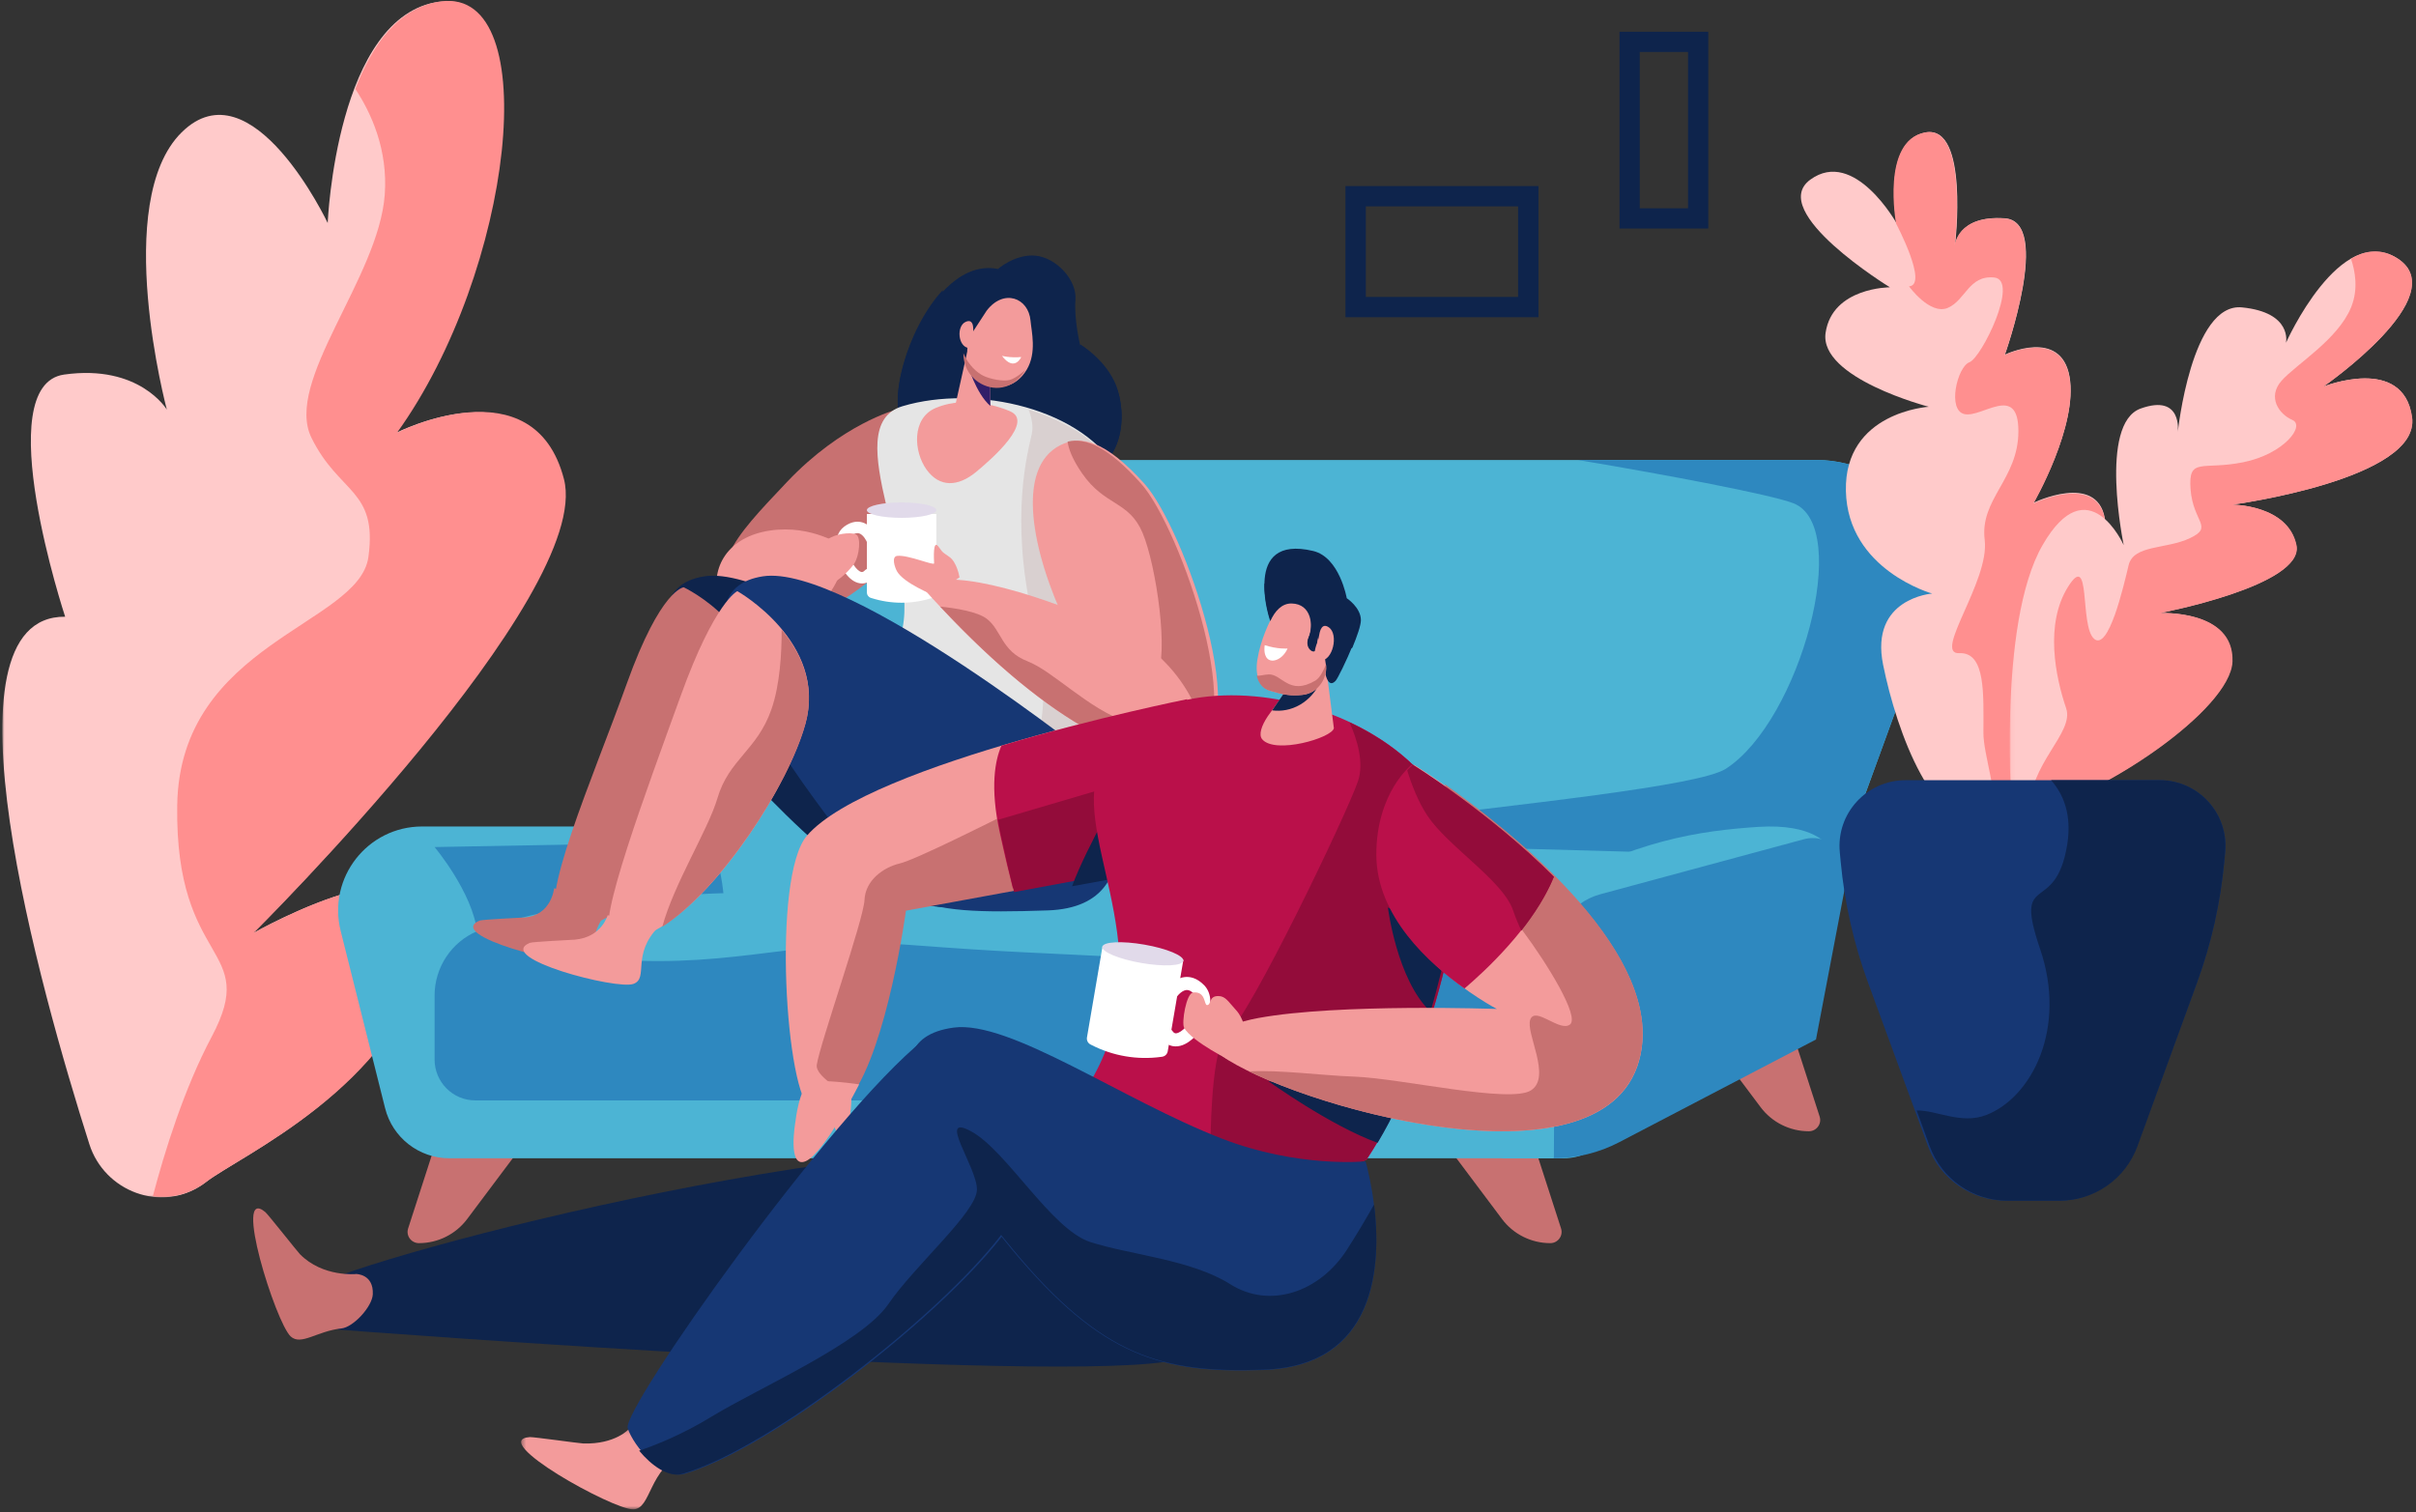 <?xml version="1.0" encoding="UTF-8"?>
<svg width="543px" height="340px" viewBox="0 0 543 340" version="1.1" xmlns="http://www.w3.org/2000/svg" xmlns:xlink="http://www.w3.org/1999/xlink">
    <rect x="0" y="0" width="543" height="340" fill="#333333" stroke="none"/>
    <!-- Generator: Sketch 57.1 (83088) - https://sketch.com -->
    <title>Illustration</title>
    <desc>Created with Sketch.</desc>
    <defs>
        <polygon id="path-1" points="0 0.059 126.216 0.059 126.216 268.982 0 268.982"></polygon>
        <polygon id="path-3" points="0.365 0.134 37.256 0.134 37.256 18.214 0.365 18.214"></polygon>
        <polygon id="path-5" points="0.089 0.104 90.591 0.104 90.591 126.761 0.089 126.761"></polygon>
    </defs>
    <g id="Community-Health" stroke="none" stroke-width="1" fill="none" fill-rule="evenodd">
        <g transform="translate(-857, -277)" id="Hero">
            <g>
                <g id="Illustration" transform="translate(857.52, 277.2)">
                    <g id="Group-3">
                        <mask id="mask-2" fill="white">
                            <use xlink:href="#path-1"></use>
                        </mask>
                        <g id="Clip-2"></g>
                        <path d="M19.555,257.001 C8.502,222.24 -15.207,138.168 14.123,138.447 C14.123,138.447 -3.063,86.39 13.89,84.007 C30.841,81.622 36.976,91.883 36.976,91.883 C36.976,91.883 24.494,45.188 40.299,29.563 C56.104,13.937 73.131,49.931 73.131,49.931 C73.131,49.931 75.045,3.182 98.316,0.161 C121.587,-2.858 114.441,60.824 88.397,97.159 C88.397,97.159 119.081,81.465 125.797,107.592 C132.509,133.717 56.273,209.639 56.273,209.639 C56.273,209.639 102.582,183.203 95.289,213.777 C87.995,244.349 53.266,259.701 45.777,265.527 C45.51,265.733 45.234,265.934 44.953,266.13 C35.726,272.477 22.956,267.703 19.555,257.001" id="Fill-1" fill="#FFCACA" mask="url(#mask-2)"></path>
                    </g>
                    <path d="M56.493,209.538 C56.493,209.538 132.963,133.631 126.228,107.511 C119.492,81.389 88.715,97.081 88.715,97.081 C114.84,60.755 122.006,-2.917 98.664,0.104 C89.036,1.347 83.055,10.033 79.349,19.807 C82.971,25.295 86.675,33.5 85.959,43.513 C84.616,62.322 63.256,85.557 69.485,98.222 C75.716,110.891 84.386,109.775 82.277,125.036 C80.166,140.3 39.844,144.346 39.311,180.866 C38.781,217.386 57.991,212.294 47.05,232.886 C40.88,244.5 36.488,258.623 33.831,268.728 C37.642,269.224 41.644,268.415 45.139,266.018 C45.423,265.822 45.697,265.62 45.966,265.415 C53.477,259.59 88.312,244.241 95.628,213.675 C102.943,183.107 56.493,209.538 56.493,209.538" id="Fill-4" fill="#FF8F8F"></path>
                    <path d="M223.767,60.273 C223.767,60.273 227.636,56.851 232.228,57.28 C236.817,57.708 241.551,62.695 241.191,67.187 C240.834,71.674 242.27,77.484 242.27,77.484 C242.27,77.484 248.06,80.867 250.356,86.713 C252.652,92.554 253.049,105.87 238.684,108.624 C221.396,111.939 208.485,101.962 202.747,95.547 C197.009,89.135 208.564,57.135 223.767,60.273" id="Fill-6" fill="#0E244C"></path>
                    <path d="M250.356,86.528 C248.06,80.637 242.269,77.224 242.269,77.224 C242.269,77.224 241.945,84.91 232.478,86.096 C223.009,87.28 213.004,79.414 212.143,71.333 C211.854,68.626 211.58,66.584 211.339,65.049 C203.154,73.886 198.746,90.926 202.747,95.436 C208.485,101.901 221.396,111.96 238.684,108.62 C253.05,105.841 252.651,92.417 250.356,86.528" id="Fill-8" fill="#0E244C"></path>
                    <path d="M97.704,255.858 L91.207,275.97 C90.679,277.603 91.904,279.275 93.632,279.275 C97.901,279.275 101.92,277.27 104.471,273.865 L117.974,255.858 L97.704,255.858 Z" id="Fill-10" fill="#C87171"></path>
                    <path d="M343.831,255.858 L350.328,275.97 C350.856,277.603 349.631,279.275 347.903,279.275 C343.634,279.275 339.615,277.27 337.065,273.865 L323.561,255.858 L343.831,255.858 Z" id="Fill-12" fill="#C87171"></path>
                    <path d="M401.951,230.706 L408.448,250.82 C408.976,252.452 407.751,254.123 406.022,254.123 C401.754,254.123 397.735,252.118 395.184,248.715 L381.681,230.706 L401.951,230.706 Z" id="Fill-14" fill="#C87171"></path>
                    <path d="M159.612,185.493 L189.63,119.007 C193.972,109.392 203.547,103.21 214.101,103.21 L407.723,103.21 C426.331,103.21 439.296,121.672 432.976,139.166 L410.673,200.35 L159.612,185.493 Z" id="Fill-16" fill="#4CB4D4"></path>
                    <path d="M236.023,200.35 L410.662,200.35 L432.975,139.166 C439.299,121.672 426.327,103.21 407.71,103.21 L354.132,103.21 C374.5,106.632 397.406,110.975 402.509,112.924 C415.933,118.055 404.044,161.916 387.353,172.636 C375.345,180.35 232.215,188.531 236.023,200.35" id="Fill-18" fill="#2E88BF"></path>
                    <path d="M94.352,185.605 C82.067,185.605 73.058,197.161 76.045,209.086 L86.031,248.933 C87.69,255.554 93.638,260.194 100.457,260.194 L350.946,260.194 C354.623,260.194 358.101,258.529 360.407,255.661 L411.174,192.527 L160.257,185.605 L94.352,185.605 Z" id="Fill-20" fill="#4CB4D4"></path>
                    <path d="M97.155,190.229 C97.155,190.229 105.749,200.459 106.752,209.479 C107.752,218.502 160.446,212.991 161.885,206.755 C163.322,200.522 159.595,189.075 159.595,189.075 L97.155,190.229 Z" id="Fill-22" fill="#2E88BF"></path>
                    <path d="M97.155,238.045 L97.155,223.795 C97.155,217.51 100.929,211.847 106.728,209.41 C116.336,205.372 135.207,200.815 171.721,200.35 L364.332,200.35 L364.332,247.185 L106.298,247.185 C101.248,247.185 97.155,243.094 97.155,238.045" id="Fill-24" fill="#4CB4D4"></path>
                    <path d="M263.146,215.535 C226.292,213.659 227.151,213.962 204.008,212.234 C180.864,210.507 165.008,217.413 138.012,215.535 C123.707,214.542 117.345,210.245 114.52,206.421 C111.413,207.318 108.845,208.24 106.728,209.137 C100.929,211.591 97.155,217.293 97.155,223.624 L97.155,237.979 C97.155,243.064 101.248,247.185 106.298,247.185 L364.332,247.185 L364.332,211.414 C364.172,211.4 364.013,211.392 363.856,211.372 C346.715,209.214 300.001,217.413 263.146,215.535" id="Fill-26" fill="#2E88BF"></path>
                    <path d="M410.307,189.968 C410.307,189.968 407.32,184.846 394.539,185.702 C381.758,186.558 366.421,188.642 346.256,200.544 C333.1,208.306 337.166,260.194 337.166,260.194 L348.519,260.194 L410.307,189.968 Z" id="Fill-28" fill="#4CB4D4"></path>
                    <path d="M363.368,256.602 L407.627,233.491 L414.502,197.414 C415.575,191.793 410.386,186.988 404.861,188.483 L359.161,200.836 C352.111,202.743 347.677,209.704 348.93,216.895 L348.717,260.194 C353.821,260.194 358.847,258.962 363.368,256.602" id="Fill-30" fill="#2E88BF"></path>
                    <path d="M200.805,91.935 C200.805,91.935 188.725,95.085 176.363,108.149 C164,121.213 157.428,127.941 166.311,138.84 C175.189,149.739 207.149,122.501 210.993,113.159 C214.836,103.815 200.805,91.935 200.805,91.935" id="Fill-32" fill="#C87171"></path>
                    <path d="M189.009,122.628 C189.009,122.628 181.959,117.663 172.524,119.075 C163.086,120.482 159.073,127.306 160.916,134.573 C162.761,141.84 175.126,139.774 180.657,137.608 C186.189,135.438 188.793,127.961 189.009,126.552 C189.226,125.142 189.009,122.628 189.009,122.628" id="Fill-34" fill="#F39B9B"></path>
                    <path d="M185.636,159.475 C192.757,154.181 198.806,150.097 201.387,144.098 C208.12,128.454 187.113,95.669 202.32,91.119 C218.88,86.166 243.281,91.607 251.103,106.335 C258.956,121.125 242.864,159.981 247.279,173.463 C234.465,173.118 202.974,171.059 185.636,159.475" id="Fill-36" fill="#E5E5E5"></path>
                    <path d="M226.502,92.266 C226.502,92.266 217.708,88.158 209.758,91.53 C204.345,93.824 204.797,101.333 207.735,105.386 C210.673,109.44 214.813,109.226 218.836,105.92 C222.859,102.612 231.815,94.533 226.502,92.266" id="Fill-38" fill="#F39B9B"></path>
                    <path d="M221.826,78.058 L222.069,91.927 C222.099,94.21 216.518,100.106 212.909,97.234 C211.852,96.394 213.218,93.25 214.199,90.874 L216.851,78.945 L221.826,78.058 Z" id="Fill-40" fill="#F39B9B"></path>
                    <path d="M222.069,91.068 L221.914,82.782 L216.864,81.528 C216.864,81.528 218.798,88.278 222.069,91.068" id="Fill-42" fill="#311E69"></path>
                    <path d="M209.047,134.204 L208.884,134.256 C204.479,135.65 199.755,135.65 195.351,134.256 L195.188,134.204 C194.664,134.039 194.31,133.553 194.31,133.003 L194.31,115.353 L209.924,115.353 L209.924,133.003 C209.924,133.553 209.57,134.039 209.047,134.204" id="Fill-44" fill="#FFFFFF"></path>
                    <path d="M209.924,114.485 C209.924,115.442 206.428,116.22 202.118,116.22 C197.806,116.22 194.31,115.442 194.31,114.485 C194.31,113.529 197.806,112.751 202.118,112.751 C206.428,112.751 209.924,113.529 209.924,114.485" id="Fill-46" fill="#E1DAEA"></path>
                    <path d="M193.219,130.965 C192.91,130.965 192.594,130.92 192.277,130.828 C189.862,130.127 188.024,126.814 187.524,124.05 C187.055,121.46 187.673,119.321 189.224,118.183 C190.942,116.921 192.385,116.976 193.292,117.243 C195.652,117.938 196.719,120.641 196.833,120.948 C197.079,121.611 196.734,122.348 196.063,122.59 C195.392,122.835 194.648,122.496 194.4,121.833 C194.221,121.366 193.499,119.972 192.546,119.697 C192.058,119.554 191.456,119.733 190.771,120.237 C190.049,120.767 189.789,122.024 190.076,123.599 C190.505,125.968 191.978,128.073 193.007,128.37 C193.154,128.412 193.424,128.49 193.851,128.037 C194.337,127.519 195.16,127.49 195.683,127.97 C196.207,128.45 196.238,129.26 195.752,129.78 C195.02,130.559 194.142,130.965 193.219,130.965" id="Fill-48" fill="#FFFFFF"></path>
                    <path d="M221.23,69.648 L218.249,74.225 C215.882,77.855 216.582,82.885 220.092,85.37 C223.331,87.667 227.674,87.195 230.247,82.893 C232.535,79.069 231.297,74.26 231.102,71.955 C230.661,66.699 225.04,64.641 221.23,69.648" id="Fill-50" fill="#F39B9B"></path>
                    <path d="M218.37,75.018 C218.254,74.576 218.217,74.121 218.21,73.665 C218.197,72.801 217.952,71.515 216.507,72.163 C214.408,73.108 214.764,77.717 217.189,78.04 C218.989,78.279 218.661,76.138 218.37,75.018" id="Fill-52" fill="#F39B9B"></path>
                    <path d="M224.671,79.8 C224.671,79.8 226.41,80.294 229.008,80.067 C229.008,80.067 227.478,83.509 224.671,79.8" id="Fill-54" fill="#FFFFFF"></path>
                    <path d="M220.503,84.286 C221.973,85 224.895,85.615 226.405,85.218 C227.741,84.867 229.499,83.356 229.879,83.017 C229.84,83.087 229.805,83.158 229.763,83.231 C227.114,87.461 222.647,87.927 219.316,85.667 C217.093,84.161 215.97,81.701 216.001,79.2 C217.153,81.974 219.179,83.644 220.503,84.286" id="Fill-56" fill="#C87171"></path>
                    <path d="M251.103,106.647 C247.292,99.501 239.539,94.561 230.68,91.935 C231.295,93.533 231.777,95.555 231.358,97.454 C230.479,101.434 226.451,115.944 231.516,138.557 C233.097,145.623 237.046,161.459 229.469,172.263 C236.667,173.043 243.013,173.351 247.28,173.463 C242.865,160.046 258.955,121.37 251.103,106.647" id="Fill-58" fill="#D9D0D0"></path>
                    <path d="M215.129,129.599 C215.129,129.599 214.604,126.119 212.74,124.917 C210.869,123.709 211.148,123.588 210.339,122.6 C209.113,121.108 209.388,125.455 209.422,126.432 C209.442,127.066 203.652,124.507 201.143,124.768 C199.795,124.911 200.544,127.279 201.071,128.218 C202.577,130.912 209.239,133.566 209.239,133.566 L215.129,129.599 Z" id="Fill-60" fill="#F39B9B"></path>
                    <path d="M233.343,171.859 C233.343,171.859 176.84,126.373 157.756,129.372 C138.671,132.371 155.095,161.694 172.236,179.103 C193.33,200.526 205.684,207.428 225.719,202.102 C240.514,198.168 233.343,171.859 233.343,171.859" id="Fill-62" fill="#0E244C"></path>
                    <path d="M137.058,203.582 L124.016,199.482 C124.016,199.482 123.478,205.555 117.399,206.06 C116.7,206.117 107.882,206.501 107.238,206.774 C99.367,210.106 126.883,217.167 130.66,215.784 C134.141,214.509 130.899,209.742 137.058,203.582" id="Fill-64" fill="#C87171"></path>
                    <path d="M153.157,131.832 C153.157,131.832 148.004,132.158 140.365,153.449 C132.725,174.738 120.009,203.515 125.297,206.993 C137.727,215.168 163.394,178.18 168.365,159.775 C173.339,141.365 153.157,131.832 153.157,131.832" id="Fill-66" fill="#C87171"></path>
                    <path d="M246.762,171.728 C246.762,171.728 190.064,126.381 170.915,129.371 C151.766,132.362 168.146,159.724 182.521,179.448 C200.114,203.589 203.815,205.516 234.949,204.471 C261.127,203.589 246.762,171.728 246.762,171.728" id="Fill-68" fill="#163774"></path>
                    <path d="M266.309,156.984 C266.309,156.984 194.909,171.257 180.825,187.691 C172.94,196.887 176.046,246.385 181.887,249.186 C195.913,255.91 202.923,203.973 202.923,203.973 L257.592,193.957 L266.309,156.984 Z" id="Fill-70" fill="#F39B9B"></path>
                    <path d="M165.201,132.699 C165.201,132.699 160.149,134.995 152.505,156.126 C144.865,177.259 133.299,208.194 136.852,209.957 C150.142,216.559 175.54,180.676 180.513,162.405 C185.488,144.131 165.201,132.699 165.201,132.699" id="Fill-72" fill="#F39B9B"></path>
                    <path d="M237.757,99.9 C242.396,97.545 247.867,98.774 256.697,108.557 C265.522,118.34 282.148,165.129 267.337,169.742 C252.019,174.512 217.648,110.119 237.757,99.9" id="Fill-74" fill="#F39B9B"></path>
                    <path d="M257.789,194.49 L259.369,187.778 L223.56,183.871 C223.56,183.871 205.334,193.057 201.709,193.917 C198.082,194.778 193.987,197.628 193.779,202.121 C193.573,206.612 183.72,234.548 183.049,239.203 C182.766,241.148 186.425,243.841 190.772,246.317 C198.985,235.016 203.093,204.532 203.093,204.532 L257.789,194.49 Z" id="Fill-76" fill="#C87171"></path>
                    <path d="M255.968,108.556 C248.584,100.307 243.567,98.139 239.418,99.077 C239.643,100.684 240.466,103.007 242.68,106.215 C247.808,113.647 253.21,112.328 256.281,119.612 C259.352,126.894 262.32,147.285 259.352,152.06 C257.903,154.395 254.352,157.291 249.853,158.864 C255.8,166.45 261.997,171.162 266.519,169.741 C281.206,165.129 264.721,118.339 255.968,108.556" id="Fill-78" fill="#C87171"></path>
                    <path d="M266.947,169.614 C255.525,172.114 234.098,162.584 206.455,131.454 C206.455,131.454 208.638,129.806 214.534,130.142 C227.145,130.864 250.108,140.191 257.225,145.186 C267.662,152.519 273.652,168.146 266.947,169.614" id="Fill-80" fill="#F39B9B"></path>
                    <path d="M183.901,126.737 C183.901,126.737 183.955,122.263 185.532,121.045 C187.107,119.827 190.682,119.347 191.875,119.947 C193.071,120.545 192.6,124.795 191.476,126.499 C190.834,127.469 188.074,130.596 186.089,130.946 C184.105,131.293 183.901,126.737 183.901,126.737" id="Fill-82" fill="#F39B9B"></path>
                    <path d="M267.306,156.929 C266.062,161.617 260.437,164.745 252.943,162.188 C243.943,159.118 236.297,150.756 230.394,148.454 C224.492,146.154 224.599,141.478 221.268,138.918 C219.139,137.284 214.134,136.514 210.792,136.168 C236.335,163.541 256.13,171.986 266.947,169.614 C270.882,168.753 270.444,163.011 267.306,156.929" id="Fill-84" fill="#C87171"></path>
                    <path d="M147.468,208.176 L136.057,205.554 C136.057,205.554 134.708,210.535 128.644,211.049 C127.947,211.109 119.155,211.501 118.51,211.78 C110.663,215.183 138.104,222.397 141.871,220.984 C145.343,219.681 141.326,214.469 147.468,208.176" id="Fill-86" fill="#F39B9B"></path>
                    <path d="M192.575,243.577 C192.575,243.577 184.8,258.989 180.578,260.846 C176.358,262.704 178.252,251.961 178.252,251.961 C178.252,251.961 179.134,243.861 181.696,243.096 C184.258,242.332 192.575,243.577 192.575,243.577" id="Fill-88" fill="#F39B9B"></path>
                    <path d="M190.771,244.583 C190.771,244.583 191.021,246.631 190.571,250.371 C190.321,252.453 189.159,253.341 189.948,255.389 C190.739,257.442 190.449,257.317 189.611,257.565 C188.771,257.812 187.671,256.363 187.601,255.009 C187.532,253.65 186.181,252.284 186.575,249.988 C186.968,247.688 190.771,244.583 190.771,244.583" id="Fill-90" fill="#F39B9B"></path>
                    <path d="M266.309,156.984 C266.309,156.984 245.752,161.098 224.549,167.45 C223.155,170.637 221.919,176.666 224.201,187.097 C225.307,192.167 226.286,196.243 227.116,199.482 L257.615,193.891 L266.309,156.984 Z" id="Fill-92" fill="#BA104A"></path>
                    <path d="M223.804,184.096 C223.986,185.294 224.216,186.559 224.508,187.898 C225.606,192.995 226.578,197.091 227.402,200.35 L257.686,194.726 L262.839,172.596 L223.804,184.096 Z" id="Fill-94" fill="#930C3A"></path>
                    <path d="M252.707,174.756 C252.707,174.756 243.614,190.241 240.433,199.04 L256.047,196.202 L252.707,174.756 Z" id="Fill-96" fill="#0E244C"></path>
                    <g id="Group-100" transform="translate(116.239, 320.906)">
                        <mask id="mask-4" fill="white">
                            <use xlink:href="#path-3"></use>
                        </mask>
                        <g id="Clip-99"></g>
                        <path d="M37.256,5.304 L24.615,0.134 C24.615,0.134 21.586,3.625 14.328,3.408 C13.528,3.386 3.109,1.917 2.325,1.971 C-7.232,2.625 21.028,18.319 25.555,18.214 C29.731,18.115 28.799,9.23 37.256,5.304" id="Fill-98" fill="#F39B9B" mask="url(#mask-4)"></path>
                    </g>
                    <path d="M243.755,244.295 C261.365,216.414 241.591,190.357 245.976,174.16 C254.565,142.432 323.308,155.087 327.83,192.345 C328.614,198.804 322.74,236.276 306.604,260.549 C300.134,263.598 266.949,262.954 243.755,244.295" id="Fill-101" fill="#BA104A"></path>
                    <path d="M297.22,147.443 L299.272,163.507 C298.865,165.699 286.036,169.441 283.157,165.993 C282.316,164.984 283.005,162.945 284.389,160.86 L292.407,149.611 L297.22,147.443 Z" id="Fill-103" fill="#F39B9B"></path>
                    <path d="M299.657,152.859 C300.109,152.378 302.066,148.435 303.58,144.72 C301.655,145.421 298.756,146.197 296.64,146.73 C297.024,150.473 297.69,154.952 299.657,152.859" id="Fill-105" fill="#0E244C"></path>
                    <path d="M327.83,192.365 C326.158,178.628 315.717,168.242 302.779,162.188 C304.491,165.999 306.124,171.262 304.673,175.473 C302.089,182.978 280.141,228.704 275.381,232.162 C272.268,234.424 271.603,248.703 271.514,258.313 C287.688,262.923 302.448,262.475 306.54,260.55 C322.723,236.286 328.616,198.823 327.83,192.365" id="Fill-107" fill="#930C3A"></path>
                    <path d="M290.72,151.78 C293.232,151.831 296.67,151.857 296.67,151.857 C296.67,151.857 295.697,155.848 291.738,158.187 C289.643,159.426 287.404,159.765 285.393,159.503 L290.72,151.78 Z" id="Fill-109" fill="#0E244C"></path>
                    <path d="M296.034,139.721 L297.521,149.536 C297.758,152.81 295.409,155.687 292.209,156.019 C289.654,156.284 288.07,156.021 285.002,155.107 C282.446,154.348 281.519,151.569 282.082,148.081 C282.81,143.553 284.744,139.596 285.894,137.537 C288.515,132.845 294.605,133.396 296.034,139.721" id="Fill-111" fill="#F39B9B"></path>
                    <path d="M314.019,247.418 L284.526,242.848 C284.526,242.848 298.428,252.862 309.101,256.725 C310.882,253.75 312.518,250.624 314.019,247.418" id="Fill-113" fill="#0E244C"></path>
                    <path d="M302.163,134.28 C302.163,134.28 300.573,125.082 294.611,123.666 C278.378,119.812 284.991,139.167 284.991,139.167 C286.047,136.795 287.627,135.002 289.864,135.059 C294.414,135.176 294.792,140.309 293.703,142.903 C292.691,145.312 294.629,146.679 295.149,146.081 C295.665,145.48 295.603,143.022 295.603,143.022 C295.878,143.013 296.012,145.083 296.259,147.443 C298.444,146.905 301.436,146.12 303.422,145.413 C304.49,142.845 305.345,140.385 305.345,139.223 C305.345,136.366 302.163,134.28 302.163,134.28" id="Fill-115" fill="#0E244C"></path>
                    <path d="M300.728,135.708 C292.857,137.098 285.809,132.527 283.683,130.965 C283.445,135.066 284.974,139.445 284.974,139.445 C286.02,137.151 287.585,135.418 289.802,135.474 C294.31,135.585 294.683,140.548 293.605,143.055 C292.602,145.384 294.521,146.705 295.036,146.127 C295.549,145.546 295.488,143.17 295.488,143.17 C295.758,143.162 295.893,145.162 296.137,147.443 C298.302,146.923 301.265,146.164 303.235,145.481 C303.363,145.176 303.487,144.877 303.61,144.578 C299.181,141.7 300.728,135.708 300.728,135.708" id="Fill-117" fill="#0E244C"></path>
                    <path d="M311.417,203.819 C311.417,203.819 313.412,220.028 320.973,227.236 C322.861,220.882 324.287,214.799 325.296,209.512 L311.417,203.819 Z" id="Fill-119" fill="#0E244C"></path>
                    <path d="M288.863,145.597 C288.863,145.597 286.66,145.789 283.732,144.842 C283.732,144.842 283.33,146.971 284.4,147.927 C285.471,148.886 287.774,148.026 288.863,145.597" id="Fill-121" fill="#FFFFFF"></path>
                    <path d="M245.334,258.084 C186.657,253.204 66.823,286.175 68.547,290.308 C69.702,293.076 75.542,298.72 75.542,298.72 C75.542,298.72 252.353,312.33 266.206,304.714 C283.078,295.437 255.203,258.904 245.334,258.084" id="Fill-123" fill="#0E244C"></path>
                    <path d="M284.591,151.413 C287.641,151.302 289.151,156.289 295.099,152.814 C296.21,152.164 297.04,150.297 297.489,149.178 L297.521,149.397 C297.761,152.74 295.382,155.678 292.145,156.017 C289.558,156.287 287.952,156.019 284.845,155.086 C283.268,154.614 282.306,153.369 281.923,151.667 C282.436,151.842 283.659,151.446 284.591,151.413" id="Fill-125" fill="#C87171"></path>
                    <path d="M295.542,144.217 C295.755,143.664 295.885,143.088 295.981,142.502 C296.161,141.39 296.685,139.781 298.178,140.864 C300.35,142.441 299.065,148.315 296.284,148.311 C294.218,148.309 295.001,145.608 295.542,144.217" id="Fill-127" fill="#F39B9B"></path>
                    <path d="M306.391,260.887 C306.391,260.887 291.216,262.428 274.012,255.742 C251.68,247.065 226.427,229.095 213.787,230.822 C191.922,233.809 210.624,261.142 227.037,280.845 C247.125,304.963 260.66,308.602 283.491,307.797 C319.81,306.516 306.391,260.887 306.391,260.887" id="Fill-129" fill="#163774"></path>
                    <path d="M207.222,233.443 C185.939,250.457 139.212,316.63 140.556,320.876 C141.842,324.936 148.377,332.592 153.343,331.132 C176.712,324.268 225.012,284.272 229.745,269.181 C235.484,250.879 214.946,227.271 207.222,233.443" id="Fill-131" fill="#163774"></path>
                    <path d="M83.266,290.792 C83.493,286.213 79.538,286.213 79.538,286.213 C79.538,286.213 72.039,286.996 66.886,281.749 C66.317,281.171 59.723,272.806 59.112,272.294 C51.675,266.058 61.439,297.159 64.821,300.259 C67.147,302.392 70.79,299.016 76.19,298.459 C78.931,298.176 83.129,293.537 83.266,290.792" id="Fill-133" fill="#C87171"></path>
                    <path d="M317.295,171.728 C317.295,171.728 372.409,205.933 368.467,235.302 C363.965,268.822 294.165,249.652 275.489,238.11 C269.155,234.194 273.039,230.363 282.296,228.661 C300.333,225.349 335.902,226.629 335.902,226.629 C335.902,226.629 309.392,212.907 309.382,192.061 C309.374,177.903 317.295,171.728 317.295,171.728" id="Fill-135" fill="#F39B9B"></path>
                    <path d="M324.144,176.065 C329.164,186.376 337.943,204.006 341.719,209.068 C347.153,216.357 354.614,228.407 352.318,230.137 C350.022,231.864 344.571,225.977 343.421,228.992 C342.275,232.008 348.301,241.915 343.567,244.93 C338.833,247.946 314.349,242.227 303.926,241.844 C296.137,241.556 287.281,240.288 280.188,240.667 C303.855,252.149 364.284,266.439 368.467,235.228 C371.536,212.296 338.833,186.43 324.144,176.065" id="Fill-137" fill="#C87171"></path>
                    <path d="M244.559,234.605 L244.739,234.697 C249.579,237.197 255.071,238.14 260.468,237.398 L260.668,237.369 C261.309,237.281 261.819,236.788 261.929,236.15 L265.442,215.606 L247.288,212.492 L243.776,233.032 C243.668,233.67 243.984,234.308 244.559,234.605" id="Fill-139" fill="#FFFFFF"></path>
                    <path d="M247.232,212.645 C247.039,213.784 250.959,215.417 255.985,216.291 C261.011,217.166 265.244,216.95 265.435,215.81 C265.627,214.669 261.71,213.036 256.682,212.163 C251.656,211.287 247.425,211.503 247.232,212.645" id="Fill-141" fill="#E1DAEA"></path>
                    <path d="M263.108,234.991 C263.457,235.05 263.821,235.058 264.197,235.016 C267.065,234.688 269.789,231.29 270.896,228.263 C271.934,225.424 271.654,222.887 270.127,221.303 C268.435,219.547 266.792,219.333 265.714,219.461 C262.911,219.795 261.175,222.649 260.988,222.973 C260.578,223.675 260.823,224.573 261.535,224.978 C262.243,225.383 263.149,225.141 263.563,224.44 C263.855,223.944 264.945,222.508 266.074,222.378 C266.655,222.311 267.299,222.629 267.973,223.329 C268.685,224.066 268.733,225.536 268.101,227.262 C267.152,229.861 265.074,231.956 263.855,232.098 C263.68,232.117 263.36,232.155 262.968,231.561 C262.519,230.879 261.594,230.69 260.912,231.132 C260.224,231.577 260.029,232.487 260.479,233.165 C261.153,234.189 262.064,234.814 263.108,234.991" id="Fill-143" fill="#FFFFFF"></path>
                    <path d="M279.321,231.456 C279.321,231.456 279.043,228.815 277.299,226.903 C275.486,224.918 274.929,223.76 273.324,223.724 C271.105,223.676 271.755,225.717 270.776,225.755 C270.052,225.785 270.536,222.613 267.638,222.921 C266.081,223.086 265.006,229.763 265.614,230.862 C267.355,234.01 276.529,238.512 276.529,238.512 L279.321,231.456 Z" id="Fill-145" fill="#F39B9B"></path>
                    <path d="M175.157,141.372 C175.179,146.277 174.821,153.719 172.826,159.363 C169.584,168.546 163.302,170.482 160.709,179.295 C158.639,186.336 150.92,198.523 148.335,208.155 C161.476,199.739 176.734,176.257 180.5,162.575 C182.926,153.752 179.442,146.518 175.157,141.372" id="Fill-147" fill="#C87171"></path>
                    <path d="M348.717,196.911 C334.133,182.399 316.762,171.728 316.762,171.728 C316.762,171.728 308.806,177.865 308.814,191.937 C308.822,205.793 320.728,216.474 328.62,222.033 C332.949,218.365 344.108,208.167 348.717,196.911" id="Fill-149" fill="#BA104A"></path>
                    <path d="M302.173,280.798 C295.961,290.409 284.784,294.077 275.98,288.508 C267.178,282.938 253.224,281.868 244.487,279.012 C235.752,276.156 225.74,258.52 217.795,254.169 C209.854,249.816 219.084,262.162 219.05,267.233 C219.013,272.301 205.129,284.224 199.117,293.006 C193.107,301.787 169.919,311.854 159.404,318.281 C152.641,322.412 146.587,324.772 143.13,325.933 C145.813,329.189 149.692,332.077 152.914,331.132 C172.767,325.294 210.602,295.542 224.484,277.432 C225.364,278.524 226.243,279.601 227.118,280.655 C247.185,304.867 260.708,308.522 283.517,307.712 C308.899,306.813 309.962,284.123 308.314,270.572 C306.556,273.696 304.449,277.273 302.173,280.798" id="Fill-151" fill="#0E244C"></path>
                    <path d="M317.069,171.728 C317.069,171.728 316.534,172.148 315.754,173 C316.752,176.245 318.222,180.048 320.283,183.16 C324.859,190.081 337.258,197.758 339.536,204.44 C340.105,206.105 340.751,207.644 341.407,209.023 C344.295,205.341 346.98,201.207 348.717,196.917 C334.275,182.399 317.069,171.728 317.069,171.728" id="Fill-153" fill="#930C3A"></path>
                    <path d="M462.258,145.351 C462.258,145.351 474.427,126.433 472.524,116.22 C470.624,106.006 456.555,112.814 456.555,112.814 C456.555,112.814 466.583,95.412 464.61,84.44 C462.639,73.469 450.091,79.524 450.091,79.524 C450.091,79.524 460.739,49.635 450.091,48.879 C439.444,48.122 438.897,54.932 438.897,54.932 C438.897,54.932 442.106,27.692 432.22,29.583 C422.335,31.475 425.754,50.014 425.754,50.014 C425.754,50.014 416.249,32.989 406.364,40.176 C396.476,47.366 424.235,64.389 424.235,64.389 C424.235,64.389 411.308,64.389 409.787,74.604 C408.266,84.818 432.98,91.25 432.98,91.25 C432.98,91.25 413.968,92.387 414.349,110.166 C414.73,127.947 433.742,133.24 433.742,133.24 C433.742,133.24 419.673,134.249 422.713,149.257 C425.754,164.267 434.12,187.722 447.049,185.452 C459.977,183.183 485.971,156.819 475.567,145.728 C470.243,140.054 462.258,145.351 462.258,145.351" id="Fill-155" fill="#FFCACA"></path>
                    <path d="M475.561,145.982 C470.224,140.296 462.219,145.604 462.219,145.604 C462.219,145.604 474.418,126.645 472.511,116.408 C470.606,106.171 456.501,112.996 456.501,112.996 C456.501,112.996 466.553,95.554 464.577,84.56 C462.601,73.563 450.023,79.631 450.023,79.631 C450.023,79.631 460.696,49.677 450.023,48.92 C439.35,48.162 438.8,54.986 438.8,54.986 C438.8,54.986 442.016,27.688 432.109,29.583 C422.199,31.478 425.627,50.057 425.627,50.057 C425.627,50.057 432.963,63.888 428.535,64.176 C428.535,64.176 433.252,70.715 437.254,69.012 C441.255,67.305 441.97,61.615 447.686,62.187 C453.406,62.754 444.829,80.243 442.112,81.237 C439.397,82.233 437.049,92.044 441.011,92.898 C444.973,93.75 453.118,85.931 453.118,96.736 C453.118,107.543 444.4,111.948 445.544,121.191 C446.687,130.433 433.822,146.925 439.825,146.641 C445.83,146.358 445.257,155.991 445.257,164.556 C445.257,169.541 448.531,177.97 447.804,185.605 C461.005,182.414 485.773,156.868 475.561,145.982" id="Fill-157" fill="#FF8F8F"></path>
                    <g id="Group-161" transform="translate(451.077, 56.228)">
                        <mask id="mask-6" fill="white">
                            <use xlink:href="#path-5"></use>
                        </mask>
                        <g id="Clip-160"></g>
                        <path d="M0.636,126.761 C0.636,126.761 -2.782,83.934 7.475,66.12 C17.731,48.307 25.71,66.12 25.71,66.12 C25.71,66.12 20.011,38.83 29.511,35.42 C39.008,32.007 37.869,40.726 37.869,40.726 C37.869,40.726 40.907,11.541 52.304,12.679 C63.702,13.814 62.182,20.637 62.182,20.637 C62.182,20.637 74.34,-6.651 87.258,1.689 C100.176,10.024 70.541,30.491 70.541,30.491 C70.541,30.491 88.46,23.29 90.519,37.314 C92.577,51.337 50.025,57.023 50.025,57.023 C50.025,57.023 62.564,57.023 64.463,66.12 C66.364,75.217 33.689,81.406 33.689,81.406 C33.689,81.406 50.406,80.523 50.025,92.271 C49.647,104.021 15.452,126.004 0.636,126.761" id="Fill-159" fill="#FFCACA" mask="url(#mask-6)"></path>
                    </g>
                    <path d="M489.25,97.1 C489.244,97.151 489.241,97.178 489.241,97.178 C489.241,97.178 489.244,97.149 489.25,97.1" id="Fill-162" fill="#4CB4D4"></path>
                    <g id="Group-166" transform="translate(455.414, 56.228)" fill="#FF8F8F">
                        <path d="M86.184,37.314 C84.13,23.291 66.273,30.491 66.273,30.491 C66.273,30.491 95.808,10.024 82.934,1.687 C79.293,-0.671 75.716,-0.177 72.452,1.74 C73.414,4.562 74.132,8.641 72.472,12.68 C69.492,19.929 60.12,25.471 56.854,29.167 C53.588,32.862 56.285,36.698 59.266,37.976 C62.25,39.257 57.421,45.653 48.191,47.501 C38.962,49.349 35.837,46.221 36.406,53.611 C36.973,61.002 41.659,61.999 36.265,64.555 C30.868,67.114 23.582,65.977 22.468,70.668 C21.353,75.358 17.947,90.139 14.681,87.154 C11.415,84.17 14.11,67.114 8.859,75.5 C3.604,83.885 6.019,95.682 8.431,102.789 C10.332,108.384 0.003,115.215 0.097,126.263 C16.132,122.862 45.472,103.169 45.825,92.271 C46.204,80.521 29.543,81.406 29.543,81.406 C29.543,81.406 62.107,75.217 60.215,66.12 C58.32,57.024 45.825,57.024 45.825,57.024 C45.825,57.024 88.235,51.338 86.184,37.314" id="Fill-164"></path>
                    </g>
                    <path d="M412.975,191.358 L413.185,193.602 C414.055,202.847 416.114,211.944 419.309,220.667 L432.788,257.451 C435.49,264.828 442.531,269.735 450.416,269.735 L456.281,269.735 L462.15,269.735 C470.031,269.735 477.074,264.828 479.777,257.451 L493.254,220.667 C496.45,211.944 498.51,202.847 499.376,193.602 L499.589,191.358 C500.404,182.687 493.556,175.198 484.813,175.198 L427.751,175.198 C419.008,175.198 412.161,182.687 412.975,191.358" id="Fill-167" fill="#163774"></path>
                    <path d="M484.898,175.198 L460.462,175.198 C463.176,178.26 465.192,182.875 464.084,189.707 C461.441,206.018 451.896,195.249 457.991,213.123 C464.084,230.995 456.153,246.438 445.955,250.446 C440.253,252.689 434.669,249.327 430.258,249.456 L433.172,257.451 C435.858,264.828 442.859,269.735 450.698,269.735 L456.53,269.735 L462.365,269.735 C470.201,269.735 477.203,264.828 479.891,257.451 L493.291,220.667 C496.468,211.944 498.517,202.847 499.378,193.602 L499.589,191.358 C500.4,182.687 493.591,175.198 484.898,175.198" id="Fill-169" fill="#0E244C"></path>
                    <path d="M306.452,66.555 L340.67,66.555 L340.67,46.196 L306.452,46.196 L306.452,66.555 Z M301.875,71.12 L345.247,71.12 L345.247,41.631 L301.875,41.631 L301.875,71.12 Z" id="Fill-171" fill="#0E244C"></path>
                    <path d="M368.011,46.627 L378.869,46.627 L378.869,11.487 L368.011,11.487 L368.011,46.627 Z M363.464,51.172 L383.416,51.172 L383.416,6.939 L363.464,6.939 L363.464,51.172 Z" id="Fill-173" fill="#0E244C"></path>
                </g>
            </g>
        </g>
    </g>
</svg>